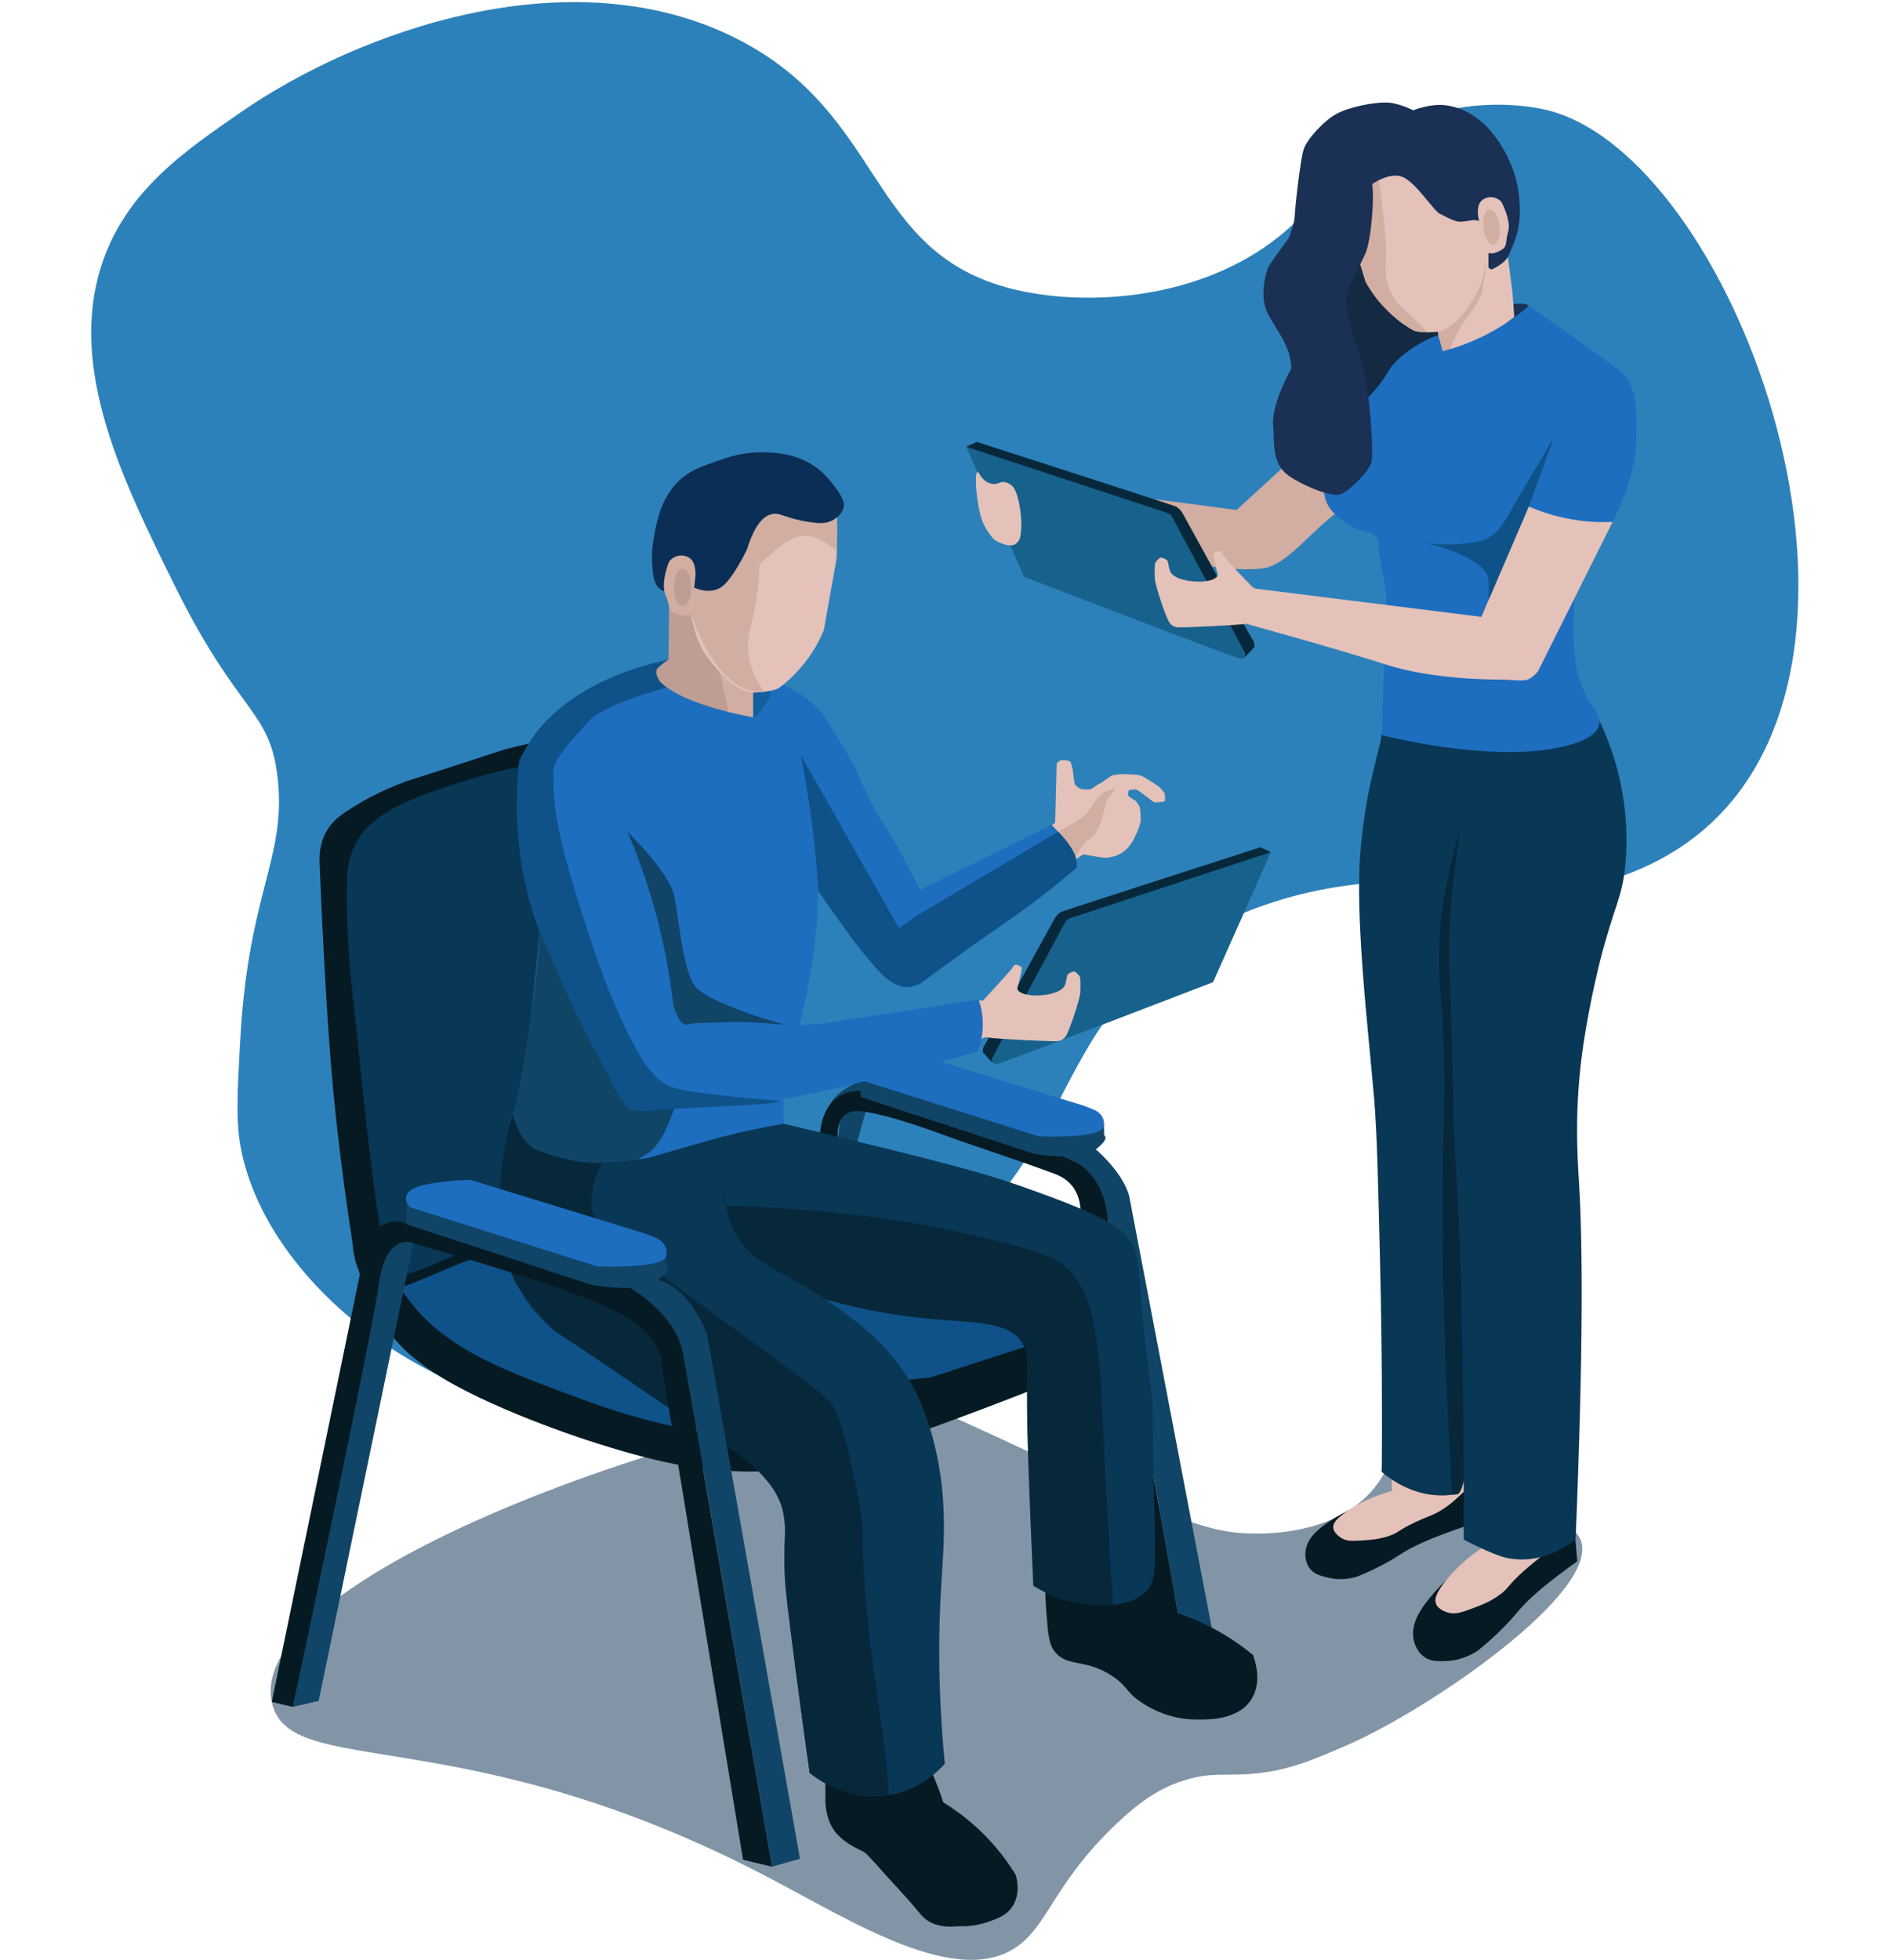 <?xml version="1.0" encoding="utf-8"?>
<!-- Generator: Adobe Illustrator 24.0.3, SVG Export Plug-In . SVG Version: 6.00 Build 0)  -->
<svg version="1.1" id="Layer_1" xmlns="http://www.w3.org/2000/svg" xmlns:xlink="http://www.w3.org/1999/xlink" x="0px" y="0px"
	 viewBox="0 0 900.14 934.66" style="enable-background:new 0 0 900.14 934.66;" xml:space="preserve">
<style type="text/css">
	.st0{fill:#2D81BA;enable-background:new    ;}
	.st1{opacity:0.5;fill:#062C50;enable-background:new    ;}
	.st2{fill:#061A23;}
	.st3{fill:#E4C1B9;}
	.st4{fill:#07283A;}
	.st5{fill:#093756;}
	.st6{fill:#1D6EBF;}
	.st7{fill:#D1ADA2;}
	.st8{fill:#142942;}
	.st9{fill:#1A3054;}
	.st10{fill:#17628C;}
	.st11{fill:#0E5289;}
	.st12{fill:#104568;}
	.st13{fill:#1260A0;}
	.st14{fill:#BF9C94;}
	.st15{fill:#0B2E56;}
</style>
<path class="st0" d="M48.31,126.87C32.51,176.49,58.7,229.46,83.6,279.79c30.48,61.63,45.42,58.37,48.92,91.92
	c3.95,37.96-13.99,53.55-17.9,124c-1.47,26.52-2.21,39.78,0.48,52.92c12.47,60.96,83.2,117.42,154.88,125.25
	c89.26,9.75,176.77-56.26,217.76-118.61c24.83-37.76,31.13-71.95,72.74-101.66c31.68-22.63,65.86-29.83,90.34-32.3
	c24.78,5.21,111.88,20.52,164.98-28.37c95.61-88.02,10.39-319.12-78.04-340.48c-11.18-2.7-36.34-5.41-62.23,4.37
	c-35.41,13.38-40.59,38.19-70.03,59.44c-37.87,27.35-89.53,29.78-122.61,21.52c-69.68-17.4-60.26-83.1-131.15-119.19
	c-79.61-40.53-181.47-3.49-236.98,35.01C88.75,71.66,59.76,90.94,48.31,126.87z"/>
<path class="st1" d="M505.27,699.09c-12.58-5.81-16.96-7.96-30.66-14.26c-16.88-7.76-29.51-13.35-29.95-13.55
	c-38.64-17.02-329.44,70.16-315.03,140.34c7.77,37.83,91.09,6.91,238.01,84.28c39.2,20.64,88.46,51.91,116.95,32.8
	c15.92-10.67,18.61-32.56,51.34-62.04c7.44-6.7,17.04-14.34,30.82-18.2c11.41-3.19,17.8-1.59,29.79-2.48
	c17.18-1.28,29.13-6.43,45.64-13.55c39.54-17.05,121.96-73.67,111.74-98.21c-6.88-16.51-49.54-3.67-77.81-36.83
	c-4.84-5.68-7.87-11.06-9.58-14.47c-0.77,6.15-2.84,15.41-9.12,24.24c-18.65,26.24-57.13,24.34-63.72,24.02
	c-15.24-0.75-27.51-5.73-52.06-15.69C534.79,712.72,524.95,708.18,505.27,699.09z"/>
<g>
	<path class="st2" d="M716.92,733.23c-9.91,7.24-25.27,15.87-36.77,31.17c-2.89,3.84-7.31,10.47-5.79,17.62
		c0.19,0.89,1.12,5.28,4.88,8.05c3.31,2.44,6.94,2.17,10.68,2.05c6.85-0.22,12.08-3,15.06-4.98c4.94-3.95,8.88-7.65,11.86-10.65
		c6.74-6.78,7.31-8.75,13.86-14.83c4.27-3.96,8.26-7.05,12.06-9.99c3.84-2.97,7.16-5.36,9.64-7.09c-1.35-15.42-2.7-30.83-4.05-46.25
		C737.56,715.98,725.94,726.64,716.92,733.23z"/>
	<path class="st3" d="M685.01,764.83c1.2,3.08,5.42,4.12,6.16,4.3c2.47,0.61,4.79,0.28,9.83-1.58c5.64-2.09,9.04-3.35,13.41-6.32
		c5.59-3.79,4.13-4.63,12.53-12.09c5.95-5.29,8.33-6.35,12.39-11.33c2.53-3.1,4.1-5.73,5.01-7.28c3.98-6.75,6.84-11.6,6.01-15.33
		c-1.29-5.85-11.88-10.02-25.59-9.97c-9.63,3.82-16.33,11.64-17.03,20.49c-0.35,4.36,0.83,8.08,1.99,10.62
		c-9.46,5.86-15.59,12.11-19.38,16.66C684.67,759.8,684.22,762.82,685.01,764.83z"/>
	<path class="st2" d="M670.96,710.15c-10.21,3.59-25.4,7.02-38.96,16.89c-3.41,2.48-8.81,6.89-9.29,13.18
		c-0.06,0.78-0.36,4.64,2.14,7.84c2.2,2.82,5.35,3.47,8.56,4.28c5.87,1.47,11,0.44,14.02-0.48c5.17-2.08,9.44-4.18,12.72-5.94
		c7.41-3.98,8.38-5.47,15.45-8.91c4.61-2.25,8.76-3.83,12.72-5.35c3.99-1.53,7.41-2.7,9.94-3.53c2.68-13.08,5.36-26.17,8.05-39.25
		C692.77,700.87,680.25,706.87,670.96,710.15z"/>
	<path class="st3" d="M636.01,728.57c0.26,2.84,3.58,4.72,4.16,5.05c1.94,1.1,4,1.4,8.74,1.07c5.31-0.36,8.5-0.58,12.95-1.98
		c5.69-1.79,4.66-2.83,13.64-6.97c6.37-2.94,8.65-3.24,13.34-6.38c2.92-1.95,4.9-3.75,6.06-4.81c5.05-4.62,8.69-7.95,8.91-11.23
		c0.36-5.15-7.6-11.16-19.25-14.44c-9.13,0.83-16.76,5.68-19.55,12.84c-1.38,3.53-1.3,6.89-0.95,9.27
		c-9.49,2.56-16.24,6.25-20.59,9.09C636.98,724.32,635.84,726.71,636.01,728.57z"/>
	<path class="st4" d="M659.14,349.62c-6.1,62.38-5.85,112.5-4.48,146.85c1.4,35.17,4.14,57.77,5.3,105.22
		c1.04,42.7,0.11,77.55-0.82,100.18c5.06,4.24,12.98,9.5,23.46,10.92c5,0.68,9.03,0.12,12.46-0.15
		c15.13-1.2,11.24-357.02,11.24-357.02C690.58,353.63,674.86,351.62,659.14,349.62z"/>
	<path class="st5" d="M696.17,395.25c-6.51,26.72-7.67,34.11-8.34,39.52c-2.43,19.65-1.04,34.57-0.4,42.32
		c4.42,53.77-2.53,69.44,3.01,193.1c0.55,12.32,1.27,26.66,2.22,42.66c-4.08,0.33-11.3,0.38-19.52-2.66
		c-6.51-2.41-11.17-5.85-14-8.31c0.19-24.47,0.16-57.96-0.78-97.86c-1-42.57-1.5-63.85-2.85-79.87c-2.76-32.79-9.45-87.6-6.42-119.8
		c1.42-15.09,3.57-25.67,3.57-25.67c2.08-10.25,5.84-24.67,6.49-27.6c0.05-0.21,0.23-1.07,0.56-2.21c0.16-0.56,0.34-1.17,0.56-1.83
		c0.47-1.4,0.78-2.32,1.29-3.3c0.45-0.86,2.03-3.93,5.04-5.21c2.07-0.88,4.03-0.56,4.94-0.41c4.82,0.78,17.93,7.31,34.77,17.52
		C703.62,365.62,700.1,379.14,696.17,395.25z"/>
	<polygon class="st6" points="631.42,238.65 612.7,213.42 621.38,206.15 666.94,176.5 664.54,218.47 	"/>
	<path class="st5" d="M762.59,342.98c3.32,6.84,7.18,16.26,9.87,27.9c4.51,19.5,3.46,35.25,2.89,41.27
		c-1.59,16.67-5.33,19.45-12.16,46.39c0,0-4.86,19.18-7.84,39.22c-4.62,30.97-2.8,55.05-2.14,65.9
		c1.72,28.43,2.19,77.88-1.61,170.57c-3.31,2.43-16.15,12.25-32.81,8.72c-6.84-1.45-20.54-8.72-20.54-8.72
		c0.16-94.72-1.8-146.73-3.7-176.98c-1.88-29.85-1.65-59.8-2.91-89.68c-0.23-5.37-0.79-18.39,0.48-35.66
		c0.8-10.91,1.87-17.24,2.85-25.2c1.49-12.08,2.97-29.56,2.53-51.76c2.65,0.32,6.1,0.71,10.14,1.09c3.05,0.28,5.75,0.5,8.04,0.66
		c6.23,0.44,9.55,0.66,14.18,0.54c7.95-0.21,12.05-0.31,16.87-2.13C750.35,353.76,756.37,350.69,762.59,342.98z"/>
	<path class="st7" d="M627.81,208.39c3.21,4.18,7.74,9.28,13.92,14.25c5.57,4.49,10.93,7.63,15.34,9.81
		c-10.67,5.19-18.21,10.78-23.08,14.89c-12.1,10.19-21.73,22.92-32.68,23.89c-4.03,0.35-9.03,0.24-9.03,0.24
		c-5.62-0.13-9.77-0.75-11.17-0.95c-15.68-2.26-28.43-1.76-46.11-5.23c-8.02-1.57-19.37-4.42-32.8-9.98
		c-0.64-1.6-2.43-6.67-0.72-12.84c1.54-5.56,5.05-8.83,6.43-9.98c27.33,3.57,54.67,7.13,82,10.7
		C602.53,231.58,615.17,219.99,627.81,208.39z"/>
	<polygon class="st8" points="664.9,96.81 630.16,114.51 630.16,209.46 680.91,205.88 712.35,169.09 	"/>
	<path class="st9" d="M729.25,145.79c0,0-1.69-2.22-11.09,0s1.58,12.69,1.58,12.69L729.25,145.79z"/>
	<path class="st3" d="M685.94,158.23l1.29,10.86c4.61-1.18,10.03-2.96,15.84-5.68c8.25-3.87,14.65-8.41,19.3-12.28
		c-0.3-3.94-0.61-7.88-0.91-11.82c-1.37-10.58-2.75-21.16-4.12-31.75c-6.64,5-13.28,10-19.92,14.99L685.94,158.23z"/>
	<path class="st7" d="M706.79,140.11c-0.64,1.34-1.66,3.38-3.1,5.75c-2.13,3.53-4,5.89-4.7,6.81c-2.12,2.78-4.92,7.34-7.63,15.03
		c-1.38,0.47-2.75,0.93-4.13,1.4l-1.29-10.86l4.89-15.48c1.69,0.15,4.53,0.16,7.39-1.23c8.46-4.12,9.88-17.13,10.63-16.96
		C709.19,124.65,709.09,127.31,706.79,140.11z"/>
	<path class="st3" d="M705.61,105.59c0,0,4.15,14.27,3.5,17.41s-0.73,9.27-4.4,16.24c-3.66,6.97-11.48,18.51-19.78,19.09
		s-10.71-0.77-10.71-0.77c-3.02-1.76-6.93-4.38-10.98-8.14c-3.31-3.07-7.92-8.03-11.76-14.88l-9.39-30.94l0,0
		c0,0-2.64-17.04-2.23-18.72c0.41-1.68,14.85-10.75,14.85-10.75l30.4-3.61L705.61,105.59z"/>
	<path class="st7" d="M657.7,85.95c0,0,4.18,27.27,3.29,38.61c-0.88,11.34,3.98,19.03,7.96,22.26c3.98,3.23,11.95,11.66,11.95,11.66
		s-5.55-0.23-6.68-0.91c-3.81-2.27-6.8-3.94-11.96-9.08c-2.35-2.34-4.43-4.4-6.68-7.62c0,0-0.52-0.75-4.1-6.32l0,0l-2.6-8.56
		l5.67-38.18L657.7,85.95z"/>
	<path class="st6" d="M686.03,159.8c-4.56,1.62-11.98,4.94-19.17,11.66c-5.35,5-4.56,7.2-11.29,14.91
		c-7.99,9.16-10.7,8.46-15.52,15.69c-4.63,6.94-6.09,13.51-6.77,16.76c-1.74,8.21-3.6,16.98,1.07,23.53
		c2.51,3.52,8.98,9.33,16.4,11.05c1.53,0.36,4.67,0.9,6.25,3.41c1.17,1.86,0.89,3.87,0.76,5.43c-0.17,2.09,0.31,1.09,2.88,17.71
		c1.19,7.68,1.78,11.53,1.93,11.82c2.54,4.96,12.16,9.12,45.18,3.44l21.51-53.67c0,0,19.01,8.83,39.99,7.38
		c0,0,10.49-19.55,11.22-37.27c0.72-17.73-0.36-28.58-6.87-34.01s-44.33-31.84-44.33-31.84c-2.67,2.35-5.66,4.72-8.98,7.02
		c-11.53,7.99-22.96,12.28-32.06,14.68C687.48,164.93,686.76,162.37,686.03,159.8z"/>
	<path class="st9" d="M615.95,175.78c0,0-9.37,16.58-8.65,26.68s-0.72,19.47,8.65,25.24s20.19,9.37,23.79,7.93
		c3.61-1.44,12.98-10.09,14.42-15.14s-1.44-37.49-3.61-44.7s-10.09-29.56-7.93-36.05c2.16-6.49,5.77-12.26,8.65-18.75
		s4.38-26.68,3.27-33.17c0,0,8.5-6.13,14.75-3.36c6.25,2.76,14.42,15.86,17.42,17.42s7.33,3.85,9.61,3.85s6.73-0.84,6.73-0.84
		l6.97,1.2v15.5v6.01l1.32,0.96c0,0,6.85-2.64,8.53-7.21s6.85-12.02,4.57-29.32s-12.98-30.04-17.66-33.89s-9.85-6.97-17.18-7.93
		s-15.5,2.4-15.5,2.4s-6.97-3.73-13.1-3.73s-17.18,2.04-23.43,5.41s-13.94,12.02-15.62,16.7c-1.68,4.69-4.33,29.2-4.33,32.21
		c0,3-2.76,10.21-2.76,10.21s-9.25,12.38-10.09,14.54c-0.84,2.16-4.21,13.46,0,21.63C608.98,157.75,615.95,165.2,615.95,175.78z"/>
	<path class="st6" d="M661.27,284.05c-0.71,22.19-1.42,44.39-2.13,66.58c20.32,4.74,58.33,11.96,86.51,5.41
		c13.45-3.13,16.5-7.49,17.19-10.41c1.29-5.46-5.06-8.4-9.16-20.82c-2.05-6.2-2.4-11.34-2.92-18.74
		c-0.92-13.29,1.06-16.81-0.07-20.03C748.04,278.48,728.63,274.02,661.27,284.05z"/>
	<path class="st3" d="M705.61,105.59c0,0-2.38-8.02,2.01-10.58s8.02,0.48,8.52,1.23c0.5,0.76,4.75,9.04,3.31,14.11
		s-0.37,7.18-3.05,8.73c-2.67,1.54-4.1,1.92-5.72,1.7s-1.62-0.22-1.62-0.22L705.61,105.59z"/>
	
		<ellipse transform="matrix(0.993 -0.118 0.118 0.993 -7.801 84.786)" class="st7" cx="711.5" cy="108.21" rx="3.87" ry="8.38"/>
	<path class="st3" d="M729.25,241.54c5.18,2.25,12.1,4.68,20.48,6.14c7.56,1.31,14.23,1.48,19.51,1.24
		c-11.87,23.76-23.74,47.53-35.61,71.29c0,0-2.41,2.89-4.82,3.86c-2.41,0.96-8.68,0-13.02,0s-32.8,0-54.99-7.24
		s-71.39-20.74-71.39-20.74s10.13-1.76,9.65-15.35l107.57,13.42C714.16,276.61,721.71,259.07,729.25,241.54z"/>
	<path class="st4" d="M594.01,313.28l4.29-4.65c0,0,0.44-1.89-0.73-3.49c-1.16-1.6-33.55-60.56-33.55-60.56s-1.31-2.32-3.49-3.19
		s-94.54-30.64-94.54-30.64l-5.08,2.32"/>
	<path class="st10" d="M558.65,245.61l35.29,65.78c0,0,0.73,3.19-2.61,2.61c-3.34-0.58-102.81-38.92-102.81-38.92l-27.59-62.01
		l94.1,30.93C555.02,244.01,557.05,244.59,558.65,245.61z"/>
	<path class="st11" d="M729.25,241.54l12.06-33.1c0,0-14.47,24.62-16.28,27.51c-5.62,8.96-8.57,18.43-17.73,21.7
		c-1.38,0.49-2.56,0.69-4.9,1.08c-15.2,2.52-28.46-0.79-28.48-0.68c-0.02,0.11,12.84,1.05,25.67,7.82
		c7.64,4.03,9.58,7.13,10.29,9.63c0,0,0.38,1.37,0.26,10.5l0,0"/>
	<path class="st3" d="M601.02,280.98c-0.57,0.03-1.56,0.01-2.62-0.48c-0.46-0.21-0.82-0.46-1.11-0.69
		c-9.85-10.16-13.38-14.34-13.94-15.47c-0.44-0.87-1.09-1.96-2.4-1.52s-2.18,0.87-2.18,1.74s1.74,8.06,1.74,8.06
		s1.09,1.74-0.44,2.83c-1.52,1.09-2.4,1.31-5.23,1.74c-2.83,0.44-6.53,0-8.06-0.22c-1.52-0.22-4.57-1.09-5.66-1.74
		c-1.09-0.65-2.18-1.31-2.83-2.61c-0.65-1.31-0.87-3.49-1.09-4.36c-0.22-0.87-0.44-1.31-1.52-1.74c-1.09-0.44-1.74-0.87-2.4-0.44
		s-2.4,1.96-2.4,3.27s-0.22,2.61,0,6.53s5.45,18.73,6.75,20.69c1.31,1.96,2.61,2.4,4.14,2.61c1.52,0.22,30.5-1.09,32.67-1.74
		s3.7,0.87,3.7,0.87C599.11,292.54,600.07,286.76,601.02,280.98z"/>
	<path class="st3" d="M466.29,225.14c0.87-0.18,1.49,3.37,5,4.96c0.57,0.26,1.66,0.75,3.09,0.71c1.8-0.05,2.42-0.9,4.04-0.95
		c1.67-0.05,2.96,0.79,3.57,1.19c1.52,0.99,2.55,2.61,3.8,7.37c0,0,2.32,8.82,0.98,17.19c-0.11,0.7-0.33,1.67-1.03,2.59
		c0,0-0.65,0.87-1.71,1.46c-1.78,1-5.63,0.29-9.65-2.23c-1.52-1.59-3.59-4.1-5.23-7.61c-0.47-1.01-1.61-3.59-2.61-9.75
		C465.42,233.28,465.01,225.41,466.29,225.14z"/>
</g>
<g>
	<polygon class="st12" points="399.73,544.3 408.12,547.73 414,526.04 401.44,526.04 	"/>
	<path class="st12" d="M566.98,798.32l14.27-5.14l-42.24-220.91c0,0-0.57-9.7-15.41-23.4c-14.84-13.7-110.74-34.25-110.74-34.25
		s-12.87,4.14-16.71,11.86s25.84,1.27,25.84,1.27l89.62,25.69c0,0,13.44,7.87,17.33,29.85
		C532.82,605.26,566.98,798.32,566.98,798.32z"/>
	<path class="st2" d="M566.98,798.32L527.59,575.7c0,0-2.28-15.98-15.98-22.26c-13.7-6.28-99.89-33.11-99.89-33.11
		s-18.27-2.85-20.55,19.98l8.56,4c0,0-1.53-8.87,3.47-12.73c2.94-2.27,6.81-1.79,8.52-1.54c14.66,2.12,36.57,10.55,43.64,13.09
		c8.57,3.09,32.9,11.07,47.66,16.63c1.64,0.62,5.49,2.12,8.45,5.83c3.2,4.02,3.67,8.54,3.83,9.87
		c2.25,19.07,38.82,219.97,38.62,219.98c0,0-0.02-0.06-0.07-0.54L566.98,798.32z"/>
	<g>
		<path class="st12" d="M410.28,511.15l0.28,12.03l82.66,27.03c0,0,21.71,3.95,29.16-1.8c7.44-5.75,4.34-6.9,4.34-6.9l-0.16-6.32
			L410.28,511.15z"/>
		<path class="st6" d="M439.07,503.34c0,0-19.16,0.45-25.54,3.94s-1.37,8.28-1.37,8.28l83.32,26.35c0,0,29.45,1.31,30.88-4.52
			c1.42-5.83-4.43-8.14-4.43-8.14l-4.73-1.89L439.07,503.34z"/>
	</g>
	<g>
		<path class="st2" d="M513.12,654.46c-23.53,9.63-56.89,22.69-95.73,35.93c-14.43,4.92-33.33,11.12-58.29,11.36
			c-10.13,0.09-18.3-0.82-23.53-1.43c-9.91-1.14-24.93-3.54-55.62-13.55c-5.6-1.83-55.42-18.28-78.92-36.37
			c-3.34-2.57-7.8-6-12.6-11.65c-6.82-8.02-12.71-18.6-12.71-18.6l0,0c-2.09-6.4-4.17-12.81-6.26-19.21
			c112.99,11.06,225.97,22.11,338.96,33.17C509.99,640.9,511.56,647.68,513.12,654.46z"/>
		<path class="st11" d="M185.46,604.41c3.07,6.25,8.96,16.66,19.33,26.41c2.7,2.54,5.45,4.69,8.7,7.01
			c13.21,9.42,27.81,15.91,49.34,23.98c20.56,7.71,32.43,12.11,49.92,16.4c15.98,3.92,23.98,5.88,32.49,5.42
			c18.44-1.01,20.22-8.79,46.08-16.96c25.18-7.96,52.32-9.69,52.32-9.69c22.46-7.27,44.93-14.55,67.39-21.82
			c-83.53-16.63-167.05-33.26-250.58-49.88C235.46,591.65,210.46,598.03,185.46,604.41z"/>
		<path class="st2" d="M240.16,357.57c-18.42,6.09-32.14,10.52-44.36,14.37c0,0-16.7,5.26-32.19,16.15
			c-1.82,1.28-4.96,3.6-7.46,7.67c-3.99,6.5-3.8,13.32-3.69,16.07c1.68,41.18,3.3,66.62,4.21,79.78c0.33,4.81,0.27,4.06,0.64,8.88
			c1.6,21.38,4.64,52.3,10.91,92.63c0.72,10.81,4.41,15.77,7.61,18.3c3.26,2.59,7.47,2.62,9.26,2.74c5.64,0.38,9.73-1.33,15.93-3.93
			c11.72-4.92,17.59-7.38,19.97-8.32c12.31-4.87,20.92-7.61,20.92-7.61c7.15-2.28,12-3.48,16.16-8.08c2.33-2.58,3.59-5.27,4.28-7.13
			c20.86-78.69,41.73-157.37,62.59-236.06c-19.42,1.69-40.35,4.61-62.47,9.29C254.8,353.95,247.36,355.71,240.16,357.57z"/>
		<path class="st5" d="M264.35,362.9c-19.05,2.52-34.24,6.71-44.66,10.11c-24.21,7.91-43.75,14.59-51.23,31.73
			c-2.69,6.17-2.88,11.52-2.96,16.04c-0.63,33.51,3.66,60.2,5.39,78.25c0,0,8.81,91.89,14.58,105.37c0.2,0.47,0.64,1.2,1.41,1.89
			c5.19,4.72,16.5-2.02,38.88-11.52c12.22-5.19,24.23-10.88,36.61-15.69c8.58-3.33,13.95-5.16,16.51-10.47
			c3.36-6.94-0.71-14.41-3.2-21.86c-5.64-16.87-1.55-28.75,0-45.64c1.54-16.84,1.85-52.88-4.02-138.23
			C269.22,362.9,266.78,362.9,264.35,362.9z"/>
	</g>
	<g>
		<path class="st2" d="M545.39,731.73c0.39,5.77,1.61,13.79,5.23,22.65c2.29,5.6,4.98,10.18,7.44,13.75
			c5.83,1.73,12.87,4.33,20.44,8.32c7.95,4.19,14.32,8.77,19.17,12.78c0.93,2.44,4.5,12.57-0.58,20.91
			c-6.24,10.25-20.77,9.99-27.3,9.87c-12.44-0.22-21.44-5.7-24.4-7.55c-8.65-5.41-7.04-8.16-15.1-13.36
			c-13.07-8.43-21.29-3.81-27.3-11.62c-2.61-3.4-3.06-8.4-3.85-18.26c-0.85-10.58-0.49-19.39,0-25.5l37.88-18.13
			C539.8,727.65,542.6,729.69,545.39,731.73z"/>
		<path class="st4" d="M473.19,506.59l-4.29-4.65c0,0-0.44-1.89,0.73-3.49c1.16-1.6,33.55-60.56,33.55-60.56s1.31-2.32,3.49-3.19
			s94.54-30.64,94.54-30.64l5.08,2.32"/>
		<path class="st6" d="M373.86,520.47c0,0,0,15.97,0,17.72c0,0.04-0.02,0.11-0.05,0.2c-0.6,1.73-5.29,1.47-7.94,1.47
			c-7.12-0.01-6.85,1.8-14.34,2.08c-2.85,0.11-7.05,0-12.23-1.13c0.55-1.83,4.17-13.12,15.84-18.48
			C363.51,518.47,371.24,519.87,373.86,520.47z"/>
		<path class="st10" d="M508.54,438.92l-35.29,65.78c0,0-0.73,3.19,2.61,2.61c3.34-0.58,102.81-38.92,102.81-38.92l27.59-62.01
			l-94.1,30.93C512.17,437.32,510.14,437.9,508.54,438.92z"/>
		<path class="st5" d="M341.63,532.44c-0.14,0.48,0.59,0.98,0.68,2.34c0.1,1.57-0.52,3.58-3.02,6.02c0.78,0.73,1.55,1.47,2.33,2.2
			c-1.4,15.72-2.8,31.45-4.2,47.17c4.71,2.76,47.49,27.56,77.55,33.98c10.97,2.34,18.08,2.75,18.08,2.75
			c4.5-1.56,17.13-5.27,32.45-1.01c15.49,4.31,24.43,14.2,27.45,17.86c-0.01,37.46-0.03,74.92-0.04,112.38
			c4.42,2.86,12.26,7.11,22.82,8.56c5.9,0.81,21.57,2.95,30.43-5.23c5.79-5.35,5.18-11.87,4.3-46.44
			c-0.96-38.15,0.1-39.9-1.74-53.59c-7.64-56.77-3.41-58.77-10.18-68.45c-3.5-5-8.76-10.29-51.25-25.21
			c-15.97-5.61-28.8-9.63-113.43-29.88C373.86,535.89,342.77,528.45,341.63,532.44z"/>
		<path class="st13" d="M354.63,344.01l0.87-16.85c0,0,11.33-5.16,11.33-4.5c0,0.65,4.14,10.64,4.14,10.64l-5.66,9.18L354.63,344.01
			z"/>
		<path class="st3" d="M464.98,477.17h3.92c0,0,13.51-14.59,13.94-15.47c0.44-0.87,1.09-1.96,2.4-1.52s2.18,0.87,2.18,1.74
			s-1.74,8.06-1.74,8.06s-1.09,1.74,0.44,2.83c1.52,1.09,2.4,1.31,5.23,1.74c2.83,0.44,6.53,0,8.06-0.22
			c1.52-0.22,4.57-1.09,5.66-1.74s2.18-1.31,2.83-2.61c0.65-1.31,0.87-3.49,1.09-4.36s0.44-1.31,1.52-1.74
			c1.09-0.44,1.74-0.87,2.4-0.44c0.65,0.44,2.4,1.96,2.4,3.27s0.22,2.61,0,6.53s-5.45,18.73-6.75,20.69s-2.61,2.4-4.14,2.61
			c-1.52,0.22-30.5-1.09-32.67-1.74c-2.18-0.65-3.7,0.87-3.7,0.87L464.98,477.17z"/>
		<path class="st6" d="M367.37,324.64c0.04,2.56,0.07,5.12,0.11,7.68c-1.1,1.72-2.08,3.22-2.91,4.45c-0.34,0.5-1.23,1.82-2.61,3.34
			c-1.71,1.88-2.35,2.07-2.76,1.93c-0.51-0.17-0.44-0.78-1.09-1.35c-0.93-0.82-2.29-0.66-2.54-0.65
			c-1.48,0.05-11.73-3.61-41.1-15.56c1.11-3.05,2.23-6.1,3.34-9.15c0,0-24.98,5.95-41.53,15.83c-16.56,9.87-28.46,31.37-28.46,31.37
			s-4.94,37.47,6.68,73.19s46.76,94.39,46.76,94.39s13.07,0.44,30.39-0.44c22.2-1.12,39.3-4.86,55.87-8.28
			c11.13-2.29,18.89-4.23,34.42-8.11c18.55-4.64,33.81-8.79,44.44-11.76c1.01-2.59,2.16-6.44,2.4-11.2
			c0.3-5.96-0.95-10.75-1.96-13.65L393.05,488c0,0-64.77,4.94-65.64,5.81s-18.59-75.22-27.59-95.26
			c-15.57-34.66,84.77-31.18,103.11-30.5c2.47,0.09,4.56,0.22,6.11,0.33c-1.61-3.12-4-7.57-7.12-12.8c-6-10.04-9-15.06-13.61-19.5
			C384.78,332.71,378.28,327.62,367.37,324.64z"/>
		<path class="st6" d="M258.29,435.21c0,0-7.55,88.87-13.94,96.13c-6.39,7.26,10.46,19.17,10.46,19.17s13.65,7.55,36.31,5.52
			c31.17-2.8,48.67-4.26,58.67-17.14c6.33-8.16,7.39-17.96,18.43-23.55c3.75-1.9,7.25-2.6,9.58-2.9c0.29-4.36,0.58-8.71,0.87-13.07
			c2.57-9.25,4.55-17.83,6.1-25.56c1.13-5.61,2.58-12.94,3.78-22.65c1.16-9.45,1.72-18.2,1.9-26.12
			c-0.74-10.27-2.05-25.26-4.36-41.24c-0.94-6.51-1.68-11.63-3.06-18.61c-0.86-4.36-1.61-7.59-3.49-16.85
			c-0.74-3.65-1.34-6.67-1.74-8.71c-31.41,5.53-62.82,11.05-94.24,16.58L258.29,435.21z"/>
		<path class="st12" d="M321.43,528.85c0,0-4.63,16.2-12.29,21.02s-9.83,6.51-9.83,6.51l-42.92,15.1l-13.01-33.82
			c0,0-1.27-5.45,0.97-6.31s12.17-61.87,13.27-88.62c1.09-26.75,22.3,26.4,22.3,26.4L321.43,528.85z"/>
		<path class="st12" d="M375.73,488.76c2.51,0.16-5.87-0.51-9.85-0.76c-7.77-0.48-11.66-0.71-16.26-0.58
			c-12.35,0.36-18.53,0.36-20.33,0.87c-0.51,0.14-1.9,0.57-3.27-0.03c-0.87-0.38-1.69-1.16-2.97-3.89
			c-1.49-3.18-1.89-5.08-1.89-5.08c-1.49-13.2-4.12-28.47-8.71-45.11c-3.91-14.19-8.52-26.74-13.14-37.53
			c0,0,19.63,19.03,22.12,29.92c2.48,10.89,4.23,36.6,10.33,44C337.86,477.99,371.74,488.5,375.73,488.76z"/>
		<path class="st11" d="M316.67,328.21c0,0-28.62,7.72-35.89,15.79c-7.26,8.08-17.14,18.53-16.84,23.76
			c0.67,12.04-2.08,20.16,15.97,74.93c4.54,13.77,8.16,24.57,14.38,38.77c12.27,28.04,18.9,33.4,24.4,36.16
			c4.22,2.12,11.38,3.01,25.7,4.79c17.73,2.2,27.36,2.14,27.38,2.79c0.05,1.71-50.85,3.17-59.61,4.37c-0.6,0.08-3,0.43-6.21,0.31
			c-2.27-0.09-4.14-0.39-5.41-0.64c-1.26-1.14-3.09-2.98-4.85-5.56c-1.77-2.58-2.69-4.77-2.97-5.42
			c-3.7-8.6-13.43-23.93-25.97-52.66c-7.14-16.36-10.76-24.53-13.6-34.35c-8.07-27.86-7.28-52.41-5.32-68.74
			c2.83-5.66,6.77-12.73,13.24-19.24c10.34-10.41,28.11-22.39,57.84-28.69c8.05-1.71,24.96-5.1,25.83-2.45
			C345.58,314.76,330.52,322.06,316.67,328.21z"/>
		<path class="st14" d="M359.2,330.28v11.75c0,0-32.24-5.23-44.22-16.77c0,0-3.27-4.36-1.31-6.53c1.96-2.18,5.23-4.14,5.23-4.14
			c0.12-11.47,0.25-22.93,0.37-34.4c7.72,4.49,15.44,8.98,23.15,13.47L359.2,330.28z"/>
		<polygon class="st7" points="343.4,320.65 347.53,339.56 359.2,342.04 359.2,330.28 352.02,314.39 		"/>
		<path class="st3" d="M331.54,276.61c0,0-2.61,15.76-1.53,19.02c1.09,3.27,1.96,9.8,6.75,16.77s14.59,18.3,23.53,17.86
			c8.93-0.44,11.33-2.18,11.33-2.18c2.99-2.26,6.83-5.55,10.68-10.08c3.14-3.7,7.43-9.57,10.66-17.37l6.1-34.2l0,0
			c0,0,0.65-18.52,0-20.26c-0.65-1.74-17.21-9.58-17.21-9.58h-32.89L331.54,276.61z"/>
		<path class="st7" d="M364.55,329.92c-6.16-8.63-7.58-15.79-7.76-20.69c-0.24-6.45,1.63-10.06,3.44-20.04
			c0,0,2.19-12.44,1.94-17.35c0-0.09-0.03-0.52,0.04-1.09c0.1-0.78,0.33-1.42,0.56-1.89c0.2-0.35,0.49-0.75,0.88-1.15
			c0.46-0.47,0.88-0.74,0.99-0.81c2.73-1.79,10.64-10.87,18.54-11.4c7.82-0.53,16.01,7.29,16.01,7.29l0,0v-21.52h-65.67l-1.97,35.34
			l-1.79,16.41C329.75,293.02,341.58,332.02,364.55,329.92z"/>
		<path class="st15" d="M331.54,280.35c0,0,6.32,3.19,11.98,0s12.85-18.44,12.85-18.44c3.83-12.52,8.36-16.06,11.98-16.77
			c4.11-0.81,6.29,2.15,18.02,3.85c5.14,0.75,7.92,0.64,10.6-0.76c0.78-0.41,5.01-2.73,5.59-6.85c0.1-0.73,0.33-3.21-4.36-9.31
			c-2.4-3.13-5.08-6.61-9.79-9.8c-8.67-5.88-17.6-6.3-22.65-6.53c-10.61-0.5-18.62,2.28-24.4,4.36c-7.83,2.81-12.33,4.42-16.99,8.71
			c-9.61,8.85-11.52,21.4-12.9,30.39c-0.19,1.22-0.66,4.62-0.4,9.04c0.32,5.29,0.57,9.45,3.05,11.98
			C317.53,283.7,324.58,283.47,331.54,280.35z"/>
		<path class="st7" d="M331.54,276.61c0,0,1.52-8.86-3.49-11.04c-5.01-2.18-8.5,1.52-8.93,2.4c-0.44,0.87-3.92,10.25-1.74,15.47
			c2.18,5.22,1.31,7.62,4.36,8.92c3.05,1.31,4.62,1.53,6.32,1.09s1.7-0.44,1.7-0.44L331.54,276.61z"/>
		<ellipse class="st14" cx="325.59" cy="280.19" rx="4.16" ry="9"/>
		<path class="st3" d="M500.28,394.89l3.05-2.61l0.73-28.1c0,0,1.09-1.67,2.61-1.67s3.63,0,4.14,1.23s1.16,4.36,1.23,5.74
			c0.07,1.38,0.51,4.21,0.73,4.65s1.96,1.89,3.05,2.18c1.09,0.29,3.63,0.22,4.36,0.07s3.34-2.32,4.36-2.69s5.37-3.7,5.81-3.85
			s3.12-0.73,5.3-0.65c2.18,0.07,6.75,0.07,8.64,0.73c1.89,0.65,8.93,5.52,8.93,5.52s2.25,2.25,2.4,3.27s0.22,2.83,0,3.34
			s-4.94,0.58-4.94,0.58s-0.73-0.36-1.52-1.02s-5.81-4.36-5.81-4.36s-0.8-0.58-1.38-0.73c-0.58-0.15-3.05,0.15-3.05,0.15
			s-0.65,0.44-0.73,1.09s-0.44,1.23,0.44,2.11c0.87,0.87,2.9,1.74,3.27,2.25s1.74,2.25,1.89,3.19s0.58,5.59,0.22,6.97
			c-0.36,1.38-2.83,9.73-7.48,13.43c-4.65,3.7-9.87,3.34-9.87,3.34s-9.15-1.31-9.58-1.6s-4.21,2.69-4.21,2.69L500.28,394.89z"/>
		<path class="st7" d="M504.77,396.66c0,0,12.15-6.6,13.6-8.63s5.52-8.71,7.55-9.87c2.03-1.16,6.39-2.03,6.39-2.03
			s-3.36,3.49-4.29,5.52c-1.03,2.23-0.75,2.85-1.81,6.68c-1.13,4.09-2.06,7.32-4.65,10.17c-1.51,1.67-2.04,1.49-3.77,3.2
			c-2.9,2.86-4.26,6.15-4.95,8.46c-2.69-1.9-5.38-3.8-8.07-5.7L504.77,396.66L504.77,396.66z"/>
		<path class="st6" d="M409.02,368.37c0.67,1.68,1.72,4.21,3.11,7.24c4.41,9.56,8.68,16.22,10.15,18.55
			c3.75,5.94,9.22,15.32,16.6,30.22c20.91-10.31,41.82-20.62,62.73-30.93c0,0,9.58,9.15,11.33,14.81c1.74,5.66,0,6.1,0,6.1
			s-73.19,54.89-75.37,55.33s-6.1,1.74-9.58,0c-10.11-5.05-15.26-14.97-27.76-31.07c-0.57-0.73-2.27-2.91-4.48-5.96
			c0,0-3.3-4.56-6.06-8.85c-3.54-5.5-12.15-26.68-20.51-56.5c1.72-1.72,7.7-7.23,17.04-8.03
			C399.27,358.16,407.93,367.2,409.02,368.37z"/>
		<path class="st11" d="M504.77,396.66l-68.02,40.37l-7.84,5.69c-15.65-27.57-31.3-55.15-46.96-82.72c1.51,7.61,2.9,15.55,4.13,23.8
			c2.15,14.51,3.54,28.3,4.36,41.24c1.31,1.91,2.63,3.82,3.97,5.74c3.68,5.27,7.37,10.42,11.06,15.46c0,0,4.74,6.89,14.3,17.47
			c0.41,0.45,1.62,1.78,3.48,3.19c1.02,0.77,2.51,1.89,4.74,2.78c1.65,0.66,2.96,1.18,4.73,1.12c2.29-0.08,4.84-1.12,4.85-1.12
			c0,0,0.55-0.26,1.57-0.73c8.12-6.06,14.79-10.87,19.24-14.05c19.76-14.11,29.97-20.43,45.89-33.33c3.78-3.07,6.8-5.62,8.67-7.22
			c0.34-0.42,0.78-0.99,0.77-1.71C513.69,411.78,514.19,406.17,504.77,396.66z"/>
		<path class="st2" d="M436.06,829.56c2.49,3.97,5.07,8.54,7.52,13.73c2.76,5.85,4.83,11.35,6.39,16.26
			c5.15,3.14,11.24,7.48,17.43,13.36c7.91,7.52,13.39,15.1,17.08,21.14c0.51,1.65,2.48,8.76-1.39,14.88
			c-2.98,4.7-7.81,6.29-12.63,7.87c-5.63,1.85-10.58,1.95-13.69,1.78c-3.97,0.46-9.56,0.4-14.42-2.76c-2.05-1.33-2.8-2.46-6.19-6.47
			c-4.14-4.92-8.61-9.57-12.9-14.36c-6.74-7.52-10.14-11.29-11.05-11.77c-3.12-1.64-7.93-3.39-12.8-8.42
			c-0.25-0.26-0.47-0.52-0.69-0.79c-2.13-2.64-4.63-7.11-4.99-14.61c0-8.5,0-17,0-25.5l37.88-18.13L436.06,829.56z"/>
		<path class="st4" d="M346.13,575.01c33.78,0.88,60.76,3.93,79.82,6.73c5.26,0.77,17.85,2.69,34.03,6.41
			c27.03,6.22,40.55,9.32,48.21,15.96c11.42,9.9,15.66,27.72,17.43,63.9c1.01,20.69,1.05,27.86,3.63,70.77
			c0.68,11.21,1.34,20.44,1.8,26.57c-4.54,0.39-10.91,0.43-18.27-1.15c-8.9-1.91-15.63-5.41-19.88-8.06
			c-2.36-52.39-2.95-74.36-2.97-84.15c0-0.94-0.04-19.38-0.04-19.38l0,0c0.32-3.14,0.3-7.91-2.32-12.2
			c-6.48-10.59-23.47-9.42-46.13-11.67c-11.21-1.12-27.57-3.45-47.5-8.94l-5.99,6.97l-88.64-62.15l44.09-16.85
			C344.31,556.85,345.22,565.93,346.13,575.01z"/>
		<path class="st5" d="M244.67,530.21c-7.51,26.08-6.15,46.82-4.4,58.65c2.6,17.56,7.67,26.31,9.15,28.75
			c8.6,14.2,20.85,21.53,27.45,24.83c29.53,20.77,51.43,35.5,69.27,47.05c9.12,5.91,20.27,12.98,25.85,26.58
			c4.03,9.83,1.73,14.7,2.33,35.02c0.17,5.79,2.13,20.28,5.8,49.06c2.46,19.27,4.64,35.03,6.1,45.31
			c2.19,1.78,19.31,15.22,40.95,10.02c12.61-3.03,20.43-10.88,23.53-14.38c-3.48-35.82-2.97-64.4-1.74-84.52
			c1.17-19.18,3.81-44.12-4.79-73.63c-3.34-11.46-6.96-18.76-10.02-23.96c-10.06-17.13-22.96-26.78-33.98-34.85
			c-26.36-19.31-40.7-19.36-49.67-36.6c-3.84-7.37-4.91-14.46-5.23-19.17c5.63-2.31,21.51-9.69,27.01-25.7
			c0.69-2,1.26-4.26,1.59-6.79c-11.82,1.92-21.31,4.14-28.04,5.89c-3.72,0.97-7.68,2.11-15.61,4.36c-6.8,1.93-13.53,3.88-20.2,5.85
			c0,0-28.03,6.04-48.65-1.16c-5.01-1.75-9.02-4.07-12.05-7.99C245.67,538.14,244.87,532.97,244.67,530.21z"/>
		<path class="st4" d="M238.9,581.46c1.52,22.06,7.58,31.31,8.86,33.15c3.8,5.5,8.26,10.73,8.26,10.73c2.94,3.45,7.54,8.49,7.55,8.5
			c0,0,77.2,52.16,89.35,60.16c0,0,17.17,12.18,20.33,25.65c0.85,3.63,1.13,7.11,1.13,7.11c0.21,2.69,0.08,4.14-0.04,8.91
			c-0.1,4.01-0.12,7.43-0.12,9.16c0,0,0.02,5.1,0.54,12.06c0.58,7.75,4.87,41.99,11.47,88.58c3.36,2.73,9.63,7.12,18.64,9.48
			c8.03,2.11,14.87,1.73,19.01,1.19c-0.66-30.18-12.38-73.53-12.38-127.42c0-6.1-7.84-48.79-14.81-59.25s-113.27-79.29-114.44-92.36
			s5.11-22.73,5.11-22.73c-5.65,2.1-23.54-2.77-31.38-5.92c-7.84-3.15-11.6-17.11-11.6-17.11
			C238.25,553.02,238.15,570.63,238.9,581.46z"/>
		<path class="st6" d="M345.82,541.79c4.23-1.07,8.62-2.09,13.16-3.06c5.11-1.09,10.08-2.02,14.87-2.83
			c-3.24-1.89-6.48-3.79-9.72-5.68l-18.32,2.59v8.98H345.82z"/>
	</g>
	<path class="st12" d="M368.26,890.22l13.34-3.81l-44.3-250.07c0,0-8.1-22.86-24.29-26.2l-12.86,3.81c0,0,21.91,12.38,25.25,29.53
		C328.73,660.63,368.26,890.22,368.26,890.22z"/>
	<polygon class="st12" points="139.63,814.01 152.01,811.15 197.74,590.14 182.02,590.14 	"/>
	<path class="st2" d="M368.26,890.22l-13.81-3.33l-38.58-234.83c0,0,1.91-15.72-24.77-28.1c-26.67-12.38-95.26-31.44-95.26-31.44
		s-11.91-4.29-15.24,20.48s-40.96,201.01-40.96,201.01l-10-2.38l44.77-217.2c0,0,3.81-10.96,13.34-11.91s112.41,31.44,112.41,31.44
		s22.18,12,26.11,34.22C330.2,670.4,368.26,890.22,368.26,890.22z"/>
	<g>
		<path class="st12" d="M193.67,571.02l0.3,12.86l88.35,28.89c0,0,23.21,4.22,31.16-1.92c7.96-6.14,4.64-7.37,4.64-7.37l-0.17-6.75
			L193.67,571.02z"/>
		<path class="st6" d="M224.44,562.67c0,0-20.48,0.48-27.3,4.22c-6.82,3.73-1.46,8.85-1.46,8.85l89.04,28.16c0,0,31.48,1.4,33-4.83
			s-4.73-8.7-4.73-8.7l-5.05-2.03L224.44,562.67z"/>
	</g>
</g>
</svg>

